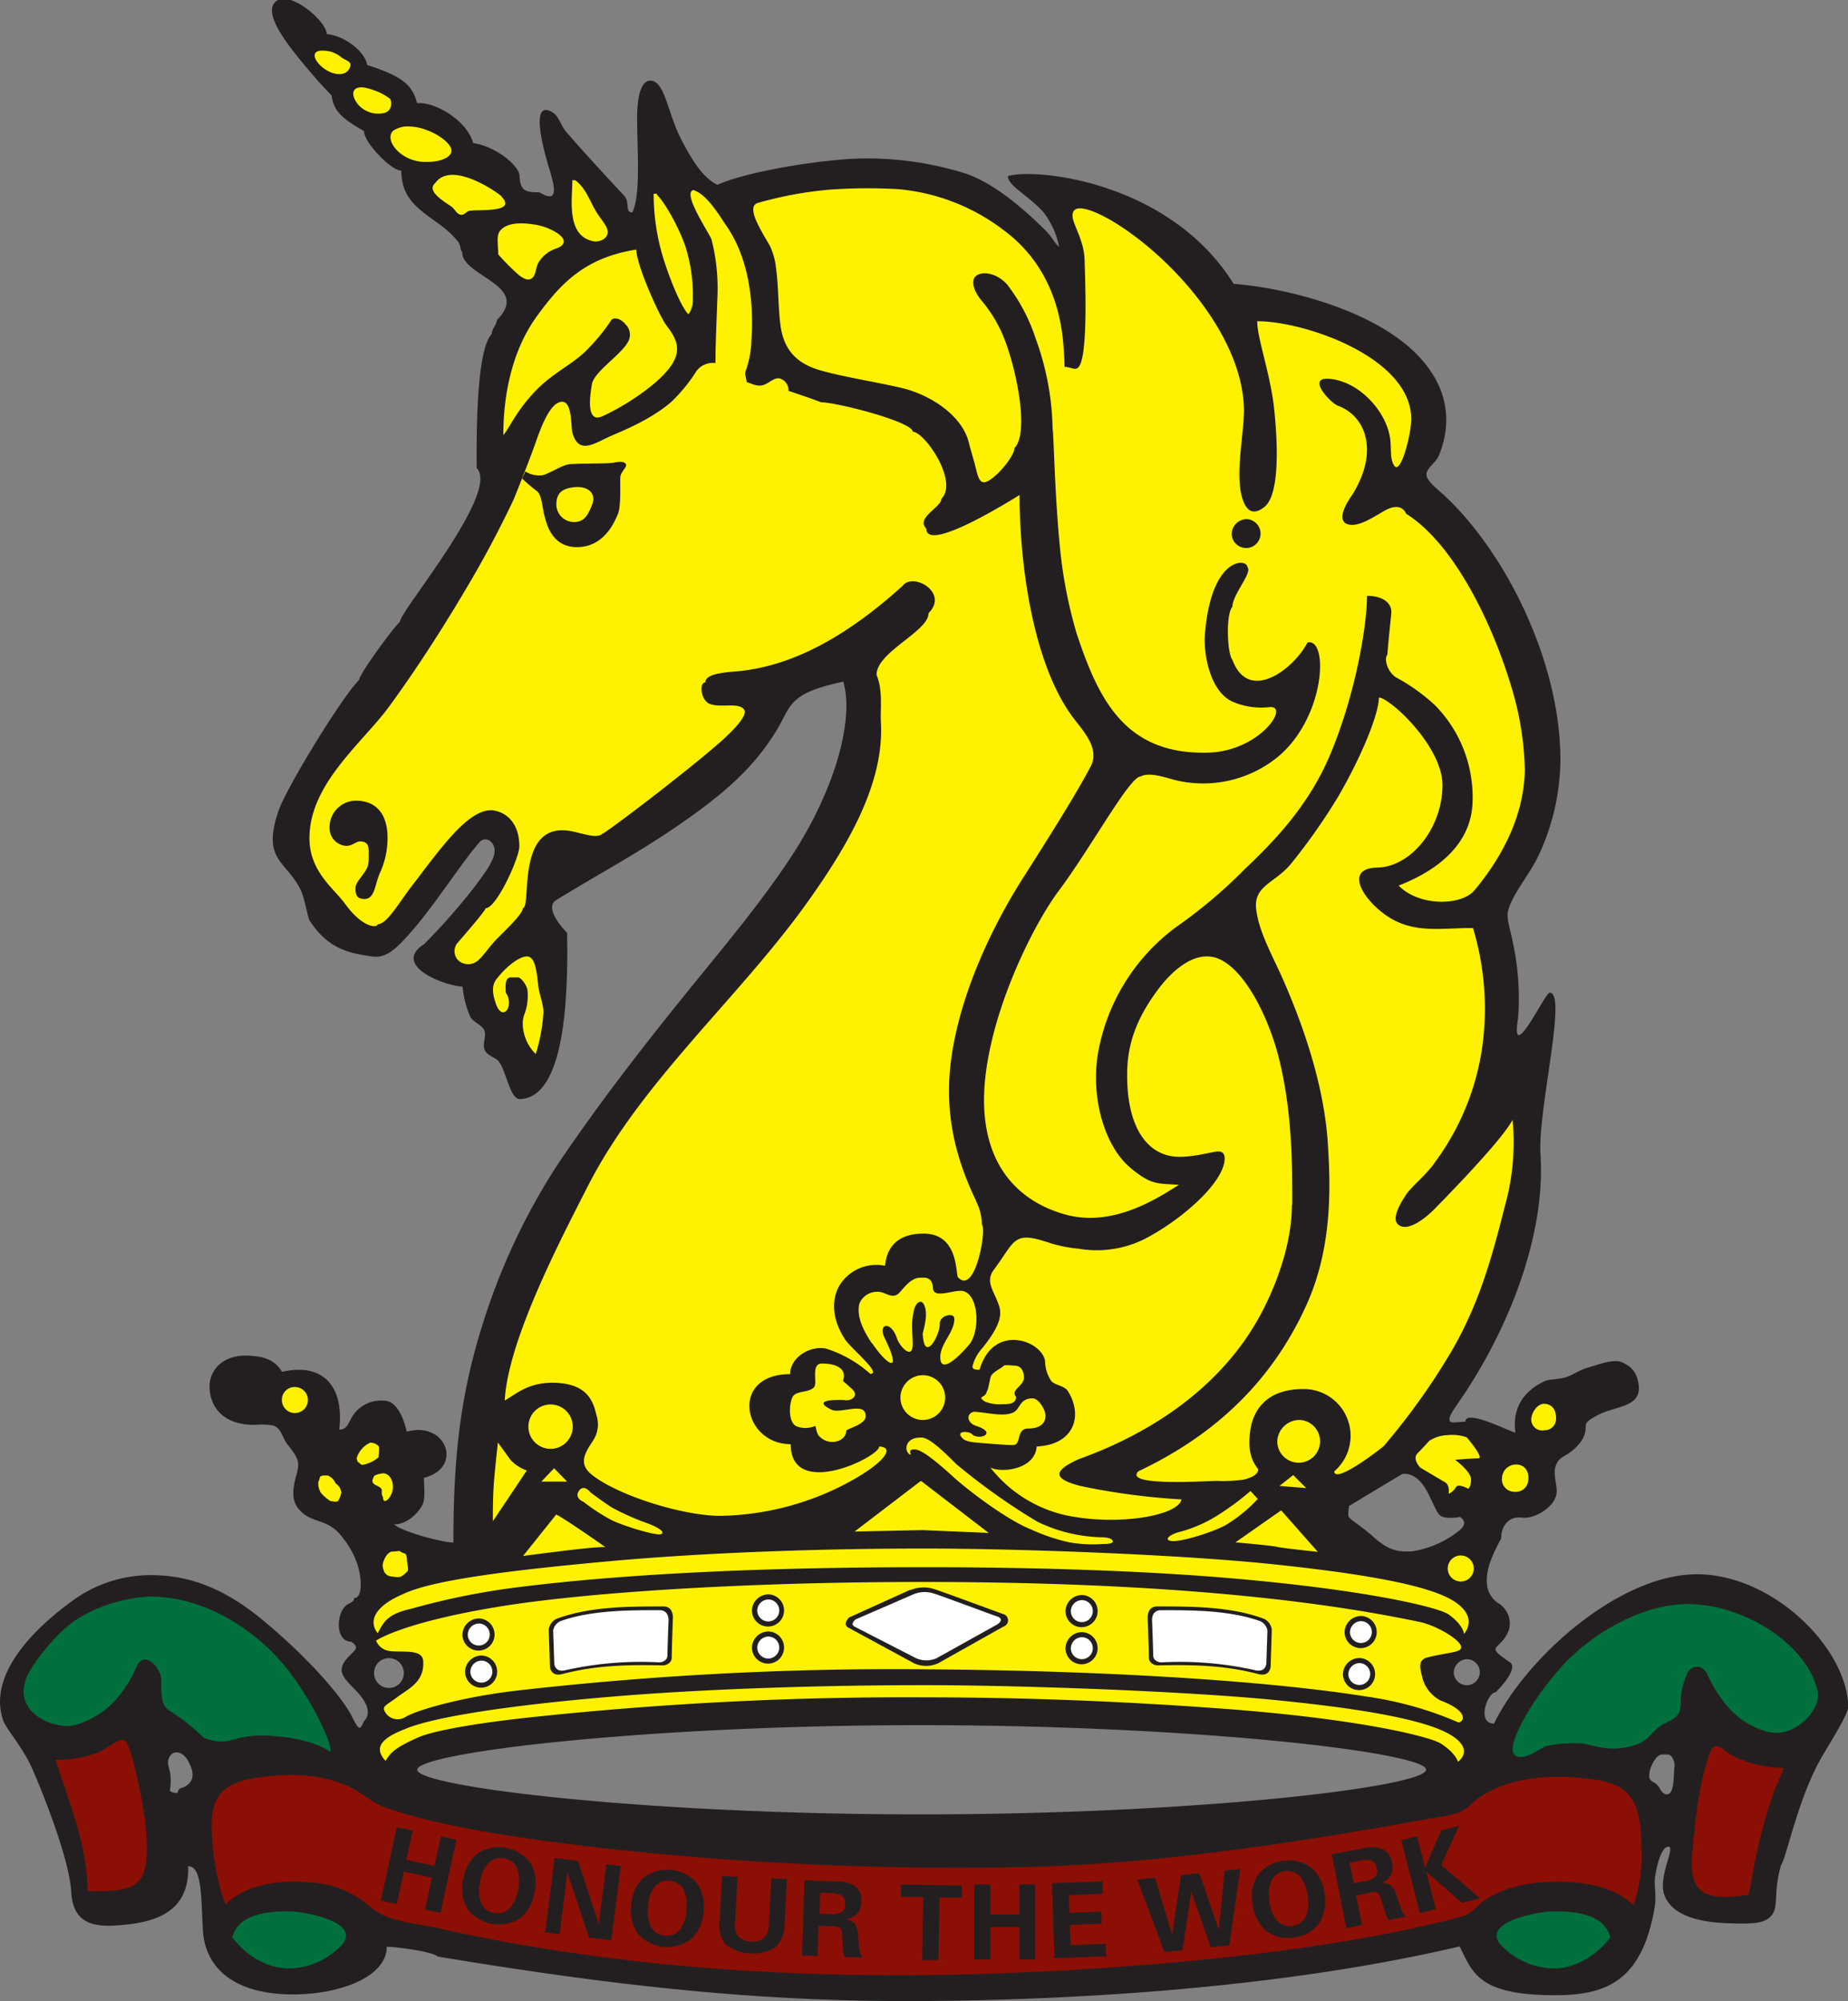<?xml version="1.0" encoding="UTF-8" standalone="no"?>
<svg
   viewBox="0 0 284.13 307.55"
   version="1.1"
   id="svg76"
   xmlns="http://www.w3.org/2000/svg"
   xmlns:svg="http://www.w3.org/2000/svg"
   xmlns:rdf="http://www.w3.org/1999/02/22-rdf-syntax-ns#"
   xmlns:cc="http://creativecommons.org/ns#"
   xmlns:dc="http://purl.org/dc/elements/1.1/">
  <rect x="0" y="0" width="284.13" height="307.55" fill="#808080" stroke="none"/>
  <defs
     id="defs4">
    <style
       id="style2">
      .a, .f {
        fill: #231f20;
      }

      .a, .b, .c, .d, .e {
        fill-rule: evenodd;
      }

      .b {
        fill: #fff200;
      }

      .c {
        fill: #00703c;
      }

      .d {
        fill: #8b0f04;
      }

      .e {
        fill: #fff;
      }
    </style>
  </defs>
  <title
     id="title6">melb_high_logo</title>
  <g
     id="g74">
    <path
       class="a"
       d="M67.31,300.72c-.79-.78-6.4-1.51-7.85-1.51,0,4.79-7.69,7.5-15.15,7.31-9.15-.24-12.78-4.72-13.1-9.69s-.07-10-2.28-10c.22,6.5-4.28,8.35-9.09,8.92s-8.59.43-8.89-5c-.28-5-4.36-15.22-6.08-19.1-1.33-3-4-6.06-4.37-7.21-2.46-7,4.75-14.06,10.09-18a20.4,20.4,0,0,1,13.21-4.34c5.17.09,10.42,1.9,16.08,6.48,6.91,5.61,12.53,11.9,14.26,15.28,1,2,1.18,2.17,1.78.74,1.51-1.51,0-3.54-1.29-4.87-1.89-1.94-3.09-3-1-5.14,1.08-1.08,1.65-1.39.37-2.27-2.63,0-2.32-4.92-.41-5.82.43-.21.86-.39.86-.89,1.32,0,1.21-3,.48-5.25a13,13,0,0,0-2.23-4c-2.33-3.27-5.08-2-7-4.73-.81-1.2-.76-2.73-.11-5,.43-1.67.52-2.28-1.33-4.55-.88-1.08-.94-2.55-2.29-3a11.05,11.05,0,0,0-2.73-.09c-5,.07-6.8-2.83-7-5.35-.28-3,2-5.47,5.92-5.28,2,.1,3.94.39,5.21,2.48,6.36-1.46,9.58,2.31,8.78,8.88,1.29,0,1.41-1.09,2.11-2.16a5.2,5.2,0,0,1,4.93-2.27c2,.09,3,3.17,3.34,4.75,6.12-1.71,8.76,5.58,2.65,7.09,0,1.2.25,3.25-.22,4.13-1,1.94-3.09,3.16-4.38,3,1.14,1.14,7.44,2.82,9.13,2.82,0-12.32.91-21.88,4.23-32.69a99.21,99.21,0,0,1,11.75-25.34c6.23-9.25,12.89-17.85,19.94-26.56,5.38-6.64,11.22-13.55,15.91-20.65,7-10.59,9.8-21.47,8.11-27.07-8.18,1.72-8,3.55-10,7.06-3.54,6-8.2,10.06-15,14.77-6.33,4.42-12.75,7.79-19.18,11.77-1.27.79-.37,2.85,1.72,5,0,.57.12,4.37-.11,8.6-.22,4-.93,16.86-7.17,16.95-1.51,0-2.07-4.35-3.25-5.81-.52-.64-1.77-.82-2.15-1.77s.33-2.14-.06-3-1.87-1.33-2.18-2.16a14.7,14.7,0,0,1-1.14-4.53c-3.42-.28-10.77-3.42-5.93-6.54a92.87,92.87,0,0,0,8-9.12c1.52-2.06,2.95-3.95,2.84-5.43-.1-1.26-1.43-2.14-2.37-1.06-2.76,3.17-6.88,9.69-10.6,13.89-2.23,2.52-3.74,3.93-5.89,3.61-3.29-.49-6.66-1-9.57-5.51-.37-.57-.7-3.47-1.52-5-2.3-4.29-5.83-4.42-3.25-11.91,1.21-3.52,9.67-17.38,12.38-20.09,0-.82,5-7.72,6.27-8.93,0-1.64,15.48-19.94,11.8-23.62,0-2.77-.26-18,2.31-20.59,0-.75.79-1.51.79-2.16,5.36-5.36-5.33-6.65-5.33-10.44-.32-.32-.21-1.09-.64-1.62a13.51,13.51,0,0,0-2.33-2.26c-3.29-2.49-6.39-4-6.39-8.64-1.55,0-5.74-4.31-5.74-6.1-4.52-2.47-4.65-3.83-5-5.47-1-1.05-1.88-2-2.57-2.79-3.11-3.68-8.3-9.57-6-11.63,2.09-1.87,7.84,3,7.84,5C53.1,5.5,56.15,8,56.46,10c5.78,1.81,7,3.33,7.67,5.86,2.69-.28,7.67,2.64,8.62,6.13,3.76.58,7,3.57,7.12,4.92.1,2.41.84,2.65,3.06,2.65,2.66,1.6,2.51-.15,1.76-2.84-.21-.74-3.93-12,.3-9.43.92.56,1.19,1.91,2,2.9,2.45,2.86,6.42,7.16,8.94,9.85,1,1.05.08,2.61,1.29,2.61,1.31-2.75.75-9.18.74-14.48,0-3.4.62-5.92,2.15-5.77,2.14.2,2.56,5,4.56,8.89s3.61,6.14,5.65,7.12c3.23-1.56,12.57-3.48,20.59-4a50.6,50.6,0,0,1,16.93,2.07c4.82,1.37,9.83,5.9,12.75,8.78,1.33,1.31,1.26,1.77,2.25,2.69a12.89,12.89,0,0,0-2.4-5.33c-2.27-2.54-5.48-4.07-5.48-5.55,4.26-1.3,24.91.8,34.71,16.56,6.64.49,17.89,3,25.31,8.39,5.78,4.22,9.28,10.38,6.29,17.9-.48,1.21-1.95,2-1.95,3s1.68,2.23,2.84,3.32C231.53,85,240,101.86,239.91,117a35.16,35.16,0,0,1-3.27,14.3c-1.46,3.17-3.94,5.82-4.74,8.56-.36,1.21.3,2.89.66,4.79a40.92,40.92,0,0,1,.87,11.51c-.08,1-.81,4.45,1,2.16,1.35-1.67,3.38-5.75,3.83-5.75,2.76,0-1.85,18-1.41,24.87.84,13-5.4,27.82-12.73,38.29-.67,1-1.59,2.24-1.16,2.74.25.3,1.26.05,2.34.05,0-2.17,7.74,2,7.69,1.62-.58-4.31,1.92-6.68,4.55-7.88.67-.3,2-.23,3.12-.56s2.1-1.1,3.36-1.47c2.22-.65,4.34-1.52,5.64-.71a3.66,3.66,0,0,1,2.13,2.52c1.18,4.49-3.4,3.84-6.44,5.62-.49.28-1.55.82-1.54,1.45a4,4,0,0,1-1,2.78c-1.86,2.22-3.1,1.67-3.66,3.54-.36,1.2.29,3,.18,4-.23,2.29-3.55,4.1-5.32,3.82-2-.3-3.23,1.32-3.2,3.17-.81,1.61-2.44,4.36-2.19,7.06a3.9,3.9,0,0,0,1.66,2.87A3.66,3.66,0,0,1,232,250.5c-1.28,3.37-4,2.16.17,5,.88.62-.07,2.45-2.21,4.59-1.25,0-3,4.81-.25,4.81,4.89-10.07,19.34-23.12,31.46-22.94,11.57.17,22.81,11.38,23,20.35,0,1-2.13,4.47-3.83,7.31-3.9,6.49-5.71,16.17-6.5,17-1.18,4.14-.42,6.12-1.27,7.5-1,1.56-2.95,1.61-6.95,1.47-3.67-.12-8.59-.94-9.75-4.42-.91-2.77,1.67-7.12.71-7.34-.6-.14-1.53,1-2.11,4.6-.19,1.19.23,2.95-.05,4.63-1.91,11.37-7.42,13.54-15,13.59-12.25.08-13-3.55-15-7.49-26.47,6.19-57.36,8.24-82.92,8.39-25.26.15-47.67-2.45-74.11-6.82Zm-7.56-45.87a2.29,2.29,0,1,1-2.24,2.29,2.27,2.27,0,0,1,2.24-2.29Zm165.9.16a2,2,0,1,1-2.13,2,2.09,2.09,0,0,1,2.13-2Zm-18.23-23.55,8.1-4.88a1.84,1.84,0,0,1,.79-.05,3.41,3.41,0,0,1,1.87,1c1.45,1.33,2.37,4.54,3.15,5.31s3.14.31,3.14.31,1.44.74,0,2a15.36,15.36,0,0,1-7.28,3.27c-2.62.2-4-.4-6.12-2.29s-3.78-2.67-3.78-3.23a10.84,10.84,0,0,1,.13-1.37ZM26.11,275.15a7.89,7.89,0,0,0,.05-2.64c-.16-.87-.5-1.52-.2-2.27.58-1.45,2.09-1,2.81.15,1.67,2.77.47,3.79-.47,4.27-.56.28-.71,0-1,.86-.18.11-1.07,0-1.19-.37Zm115.43-10c42.49,0,77.84,4.22,77.72,6.85s-35.23,6.86-77.72,6.86S64.15,274.61,64.15,272s34.89-6.85,77.39-6.85Zm113.66,9.75c-.61-1.23-1.63-.84-1.63-2,0-1.32,1.09-3.24,1.94-3.24h.94c.62,0,1.13,1.22,1,1.89s0,2.92-.56,3.86c-.32.57-1.14.55-1.67-.5Z"
       id="path8" />
    <path
       class="b"
       d="M58.08,251c.85-1.52,1.29-2.91,5.17-3.75a112,112,0,0,1,17-3.38c13.68-1.69,33.68-3,61.91-3,17.78,0,33.5.59,45.56,1.57,22,1.79,33.5,4.6,35,5.69,2.36,1.69,2.36,3,2.36,3s2-2.09-.64-4.37c-2.17-1.87-7.61-4.15-28.88-6.36C181,238.88,156.16,238,142,238c-15.36,0-33.21.6-47.72,1.9-17,1.53-28.07,3.06-32.3,5.1-4.39,1.86-5.4,4.19-3.88,6.05Zm1.18,19.65c.84-1.35,1.58-2.1,5.11-3.65,1.68-.74,6.7-1.9,16.67-3a542.5,542.5,0,0,1,61.23-3.13c17.55,0,33.48.84,45.39,1.72,21.7,1.59,32.35,4.4,33.86,5.38,2.34,1.5,2.64,2.81,2.64,2.81s2.27-1.55-.33-3.59c-2.13-1.67-7.82-4-28.81-6C180.57,259.84,156.1,259,142.1,259c-15.16,0-32.79.53-47.11,1.69-16.75,1.37-28.54,3.24-32.72,5.06-4.34,1.66-4.51,3.22-3,4.88Zm-1.44-18.49a2.57,2.57,0,0,0,2,1.58c1.95.28,5.14-.39,5.25,1.56.19,3.17-2.13,4.16-4,5.54-1.28,1-2.31,1.36-2,2a2.22,2.22,0,0,0,3.34,1c1.93-1.06,8.12-2.87,16.18-3.9a509.67,509.67,0,0,1,64.18-3.37c28.3.2,52.71,1.85,67.25,4.17a54.63,54.63,0,0,1,14.24,4c1-.2,1.37-1.84-2.79-3.39a5.5,5.5,0,0,1-2.78-3.48c-.31-1.36-.81-2.75.8-3.14,3.28-.79,4.71-.74,5.09-1.31.68-1-3.54-3.56-6.37-4.15-10.79-2.25-33.5-6.13-76.38-6.13-25.65,0-50.19,1.44-64.4,3.68-15.6,2.47-19.62,5.34-19.62,5.34Z"
       id="path10" />
    <path
       class="a"
       d="M195.54,250.43l-.18,5.72s-.09,1.62-1.91,1.14c-5.27-1.38-10.16-1.44-15.54-1.33,0,0-1.27-.1-1.27-1.24s-.19-6.1-.19-6.1-.09-1.72,1.46-1.72c5.31,0,11.36,0,16.45,1.91a2.17,2.17,0,0,1,1.18,1.62Z"
       id="path12" />
    <path
       class="a"
       d="M209.32,248.37a2.47,2.47,0,1,1-2.59,2.47,2.54,2.54,0,0,1,2.59-2.47Z"
       id="path14" />
    <path
       class="c"
       d="M230.89,299.07c-3.51-3.7,5.81-5.23,7.47-5.28,6.91-.23,8.67,2,9.24,3.94-2,2.77-5.92,5.41-10.18,4.69a11.45,11.45,0,0,1-6.53-3.35Z"
       id="path16" />
    <path
       class="c"
       d="M52.42,299.07c3.51-3.7-5.81-5.23-7.47-5.28-6.92-.23-8.67,2-9.24,3.94,2,2.77,5.92,5.41,10.18,4.69a11.42,11.42,0,0,0,6.53-3.35Z"
       id="path18" />
    <path
       class="c"
       d="M233.1,269.86c-2-.73,1.94-8.08,7-13.71,4.51-5,12-9.38,18.83-9.6,8.81-.27,18.87,6,20.53,13.35.53,2.37-2.09,5.43-4.93,6.24-2.07.59-4-.32-5.44-1.05-2.92-1.52-5.12-4.55-6.56-7.69-.9-1.94-2.84-1.3-3.19,0a11.2,11.2,0,0,0-.93,3.73c.13,2-.47,2.83-1.88,3.46-2.94,1.3-2.57,3-5.7,3.78-3.34.87-5.31,0-7.61-.42a20.58,20.58,0,0,0-5.52.42c-1.07.42-3,2.13-4.63,1.54Z"
       id="path20" />
    <path
       class="c"
       d="M50.74,269.21c-2.31-1.58-6.28-2.32-9.69-2.45-5.68-.22-5.61,1.94-9.79.28a30.15,30.15,0,0,0-5.32-4.21c-1.19-.77-1.14-2.41-1.16-4.8,0-1.53-2.7-4.86-3.92-1.57a18.22,18.22,0,0,1-3.49,5.25c-2,2.07-5.41,3.7-7.34,3.57-3.44-.24-8.55-3-5.41-8.54a30.12,30.12,0,0,1,5.64-6.7c4-3.41,10.07-4.63,12.91-4.65,8.67,0,16.77,5.6,21.16,11.35,4.67,6.1,7,12.3,6.41,12.47Z"
       id="path22" />
    <path
       class="d"
       d="M13.47,290.67c0-6.88-2.89-13.83-4.92-20.18a19.23,19.23,0,0,0,6.17-1c1.74-.62,3.26-2.21,4.26-2.09,1.26.15,2.95,10,3.06,10.73a32.24,32.24,0,0,1,.48,7.63c-.19,2.08-.84,3.46-2.3,4.17s-3.69.75-6.75.75Zm54.14,5.72c-3.12-.7-7.91-1-10.4-3.08a15.35,15.35,0,0,0-9.65-4c-5.16-.46-10,.51-12.91,3.42a37.41,37.41,0,0,1-2.1-12.32c-.07-4.88,2.59-6.57,6.94-7.19,5.57-.79,9.88-.5,14,1.29,1.89.81,3.71,2.6,6,3.39,8.7,3,21.44,4.79,33.58,6.19a492.7,492.7,0,0,0,65.05,2.85c21.61-.55,43-4.05,63.81-7.8,0,0,2.6-.25,3.93-1.55,4.84-4.69,12.94-5,19.32-4.08,5.67.82,7.14,3.55,7.18,10.56a22.86,22.86,0,0,1-1.2,8.74c-2.9-2.73-6.94-3.5-11.06-3.58-4.39-.09-8.87.66-12.18,3.07-.83.6-1.63,1.84-2.94,2.2-11,3-27.44,5.75-47.53,7.38-36.33,3-74.18,2.53-109.91-5.49Zm192.61-12c.5-5.3,1-10.18,2.61-14.81.58-1.68,1.38-1.38,2.49-.45,1.8,1.51,5.88,2.59,8.95,2.59-.47,1.29-1.11,2.52-1.52,3.62a79,79,0,0,0-2.32,8c-.9,3.87-1.49,7.88-1.6,7.88-3.4.52-5.64.44-7-.45-1.54-1-1.94-3-1.62-6.39Z"
       id="path24" />
    <path
       class="e"
       d="M209.32,249.16a1.68,1.68,0,1,1-1.76,1.68,1.73,1.73,0,0,1,1.76-1.68Z"
       id="path26" />
    <path
       class="a"
       d="M73.69,248.75a2.47,2.47,0,1,1-2.59,2.46,2.53,2.53,0,0,1,2.59-2.46Z"
       id="path28" />
    <path
       class="a"
       d="M118.2,245.05a2.47,2.47,0,1,1-2.59,2.47,2.54,2.54,0,0,1,2.59-2.47Z"
       id="path30" />
    <path
       class="a"
       d="M166.4,245.15a2.47,2.47,0,1,1-2.58,2.47,2.54,2.54,0,0,1,2.58-2.47Z"
       id="path32" />
    <path
       class="a"
       d="M74.08,254.45a2.47,2.47,0,1,1-2.58,2.47,2.54,2.54,0,0,1,2.58-2.47Z"
       id="path34" />
    <path
       class="a"
       d="M118.2,250.75a2.47,2.47,0,1,1-2.59,2.46,2.54,2.54,0,0,1,2.59-2.46Z"
       id="path36" />
    <path
       class="a"
       d="M166.4,250.85a2.47,2.47,0,1,1-2.58,2.47,2.54,2.54,0,0,1,2.58-2.47Z"
       id="path38" />
    <path
       class="a"
       d="M209.07,254.83a2.47,2.47,0,1,1-2.59,2.46,2.53,2.53,0,0,1,2.59-2.46Z"
       id="path40" />
    <path
       class="e"
       d="M194.87,250.62l-.17,5.07s-.09,1.44-1.78,1a52.72,52.72,0,0,0-14.44-1.19s-1.18-.08-1.18-1.1-.17-5.4-.17-5.4-.09-1.52,1.35-1.52c4.94,0,10.56,0,15.29,1.69a1.93,1.93,0,0,1,1.1,1.43Z"
       id="path42" />
    <path
       class="a"
       d="M84.37,250.43l.18,5.72s.09,1.62,1.91,1.14c5.28-1.38,10.17-1.44,15.55-1.33,0,0,1.27-.1,1.27-1.24s.18-6.1.18-6.1.09-1.72-1.45-1.72c-5.32,0-11.36,0-16.46,1.91a2.17,2.17,0,0,0-1.18,1.62Z"
       id="path44" />
    <path
       class="a"
       d="M139.92,244.35l-9.36,4.24s-1.08,1-.16,1.55l10.15,5.51a4.52,4.52,0,0,0,3.66,0L154.27,250a1,1,0,0,0,0-1.92c-1-.34-9.89-3.64-10.54-3.81a5.23,5.23,0,0,0-3.77.13Z"
       id="path46" />
    <path
       class="f"
       d="M58.56,292.11,61,280.84l2.47.51-1,4.51,4.32.91,1-4.51,2.38.5L67.73,294l-2.38-.5,1.06-4.93-4.32-.9L61,292.62l-2.47-.51Zm15.27-2.81a5.6,5.6,0,0,0,.17,3.26A2.51,2.51,0,0,0,76,294a2.56,2.56,0,0,0,2.37-.7,5.66,5.66,0,0,0,1.3-3,5.39,5.39,0,0,0-.2-3.23,2.49,2.49,0,0,0-2-1.44,2.52,2.52,0,0,0-2.35.69,5.44,5.44,0,0,0-1.3,3Zm-2.58-.47a6,6,0,0,1,2.24-4,6.07,6.07,0,0,1,8,1.4,6,6,0,0,1,.71,4.49,6.32,6.32,0,0,1-2.23,4.1,6.07,6.07,0,0,1-8.08-1.4,6.27,6.27,0,0,1-.68-4.61ZM83.84,297l1.43-11.44,3.58.44,3.22,9.72,1.15-9.19,2.23.27L94,298.2l-3.44-.41-3.33-10-1.18,9.47L83.84,297Zm15.82-4a5.65,5.65,0,0,0,.47,3.24,2.77,2.77,0,0,0,4.4.38,5.62,5.62,0,0,0,1-3.11,5.38,5.38,0,0,0-.48-3.2,2.78,2.78,0,0,0-4.38-.37,5.45,5.45,0,0,0-1,3.06Zm-2.6-.24a6,6,0,0,1,1.87-4.15,6.08,6.08,0,0,1,8.14.7,6,6,0,0,1,1.1,4.41,6.21,6.21,0,0,1-1.86,4.27,6.06,6.06,0,0,1-8.17-.7,6.2,6.2,0,0,1-1.08-4.53Zm13.86-4.43,2.48.13-.38,7.25a2.57,2.57,0,0,0,.54,1.94,2.7,2.7,0,0,0,1.93.74,2.55,2.55,0,0,0,2-.55,2.79,2.79,0,0,0,.72-2l.38-7.15,2.4.12-.37,7.09a4.55,4.55,0,0,1-1.42,3.4,6.91,6.91,0,0,1-7.57-.38,4.51,4.51,0,0,1-1-3.54l.38-7.08ZM126,294.13l1.47.05a3.57,3.57,0,0,0,1.92-.29,1.37,1.37,0,0,0,.56-1.2,1.54,1.54,0,0,0-.44-1.31,3.56,3.56,0,0,0-1.92-.42l-1.48-.06-.11,3.23Zm-2.69,6.43L123.7,289l4.86.17a5,5,0,0,1,3,.8,2.54,2.54,0,0,1,.88,2.23,3,3,0,0,1-.6,1.88A3.1,3.1,0,0,1,130,295a2.18,2.18,0,0,1,1.38.62,2.86,2.86,0,0,1,.53,1.62l.15,1.67a7.33,7.33,0,0,0,.19,1.17,2.76,2.76,0,0,0,.34.79l-2.71-.1a2.17,2.17,0,0,1-.18-.56,5.09,5.09,0,0,1-.1-.85l-.1-1.75a2.35,2.35,0,0,0-.29-1.28,2,2,0,0,0-1.18-.26l-2.16-.08-.16,4.64-2.46-.08Zm18.47.66.17-9.65-3.44-.06,0-1.87,9.39.16,0,1.87-3.44-.05-.17,9.64-2.51,0Zm8-.06V289.63h2.52v4.62h4.42v-4.62h2.43v11.53h-2.43v-5h-4.42v5Zm12.36-.2-.41-11.52,7.76-.27.06,1.91-5.21.18.09,2.72,4.9-.17.06,1.87-4.89.17.11,3.1,5.4-.19.07,1.92-7.94.28Zm12.72-12.07,2.73-.29,2.63,8.74,1.36-9.15,2.82-.29,3,8.7.89-9.1,2.41-.25L189,299l-2.84.29-3-8.56-1.35,9-2.77.29-4.2-11.15Zm20.31,3.34a5.64,5.64,0,0,0,1.2,3,2.79,2.79,0,0,0,4.38-.6,5.62,5.62,0,0,0,.29-3.26,5.35,5.35,0,0,0-1.2-3,2.49,2.49,0,0,0-2.33-.77,2.53,2.53,0,0,0-2,1.37,5.48,5.48,0,0,0-.31,3.22Zm-2.59.34a6,6,0,0,1,.88-4.47,6.08,6.08,0,0,1,8.08-1.11,6,6,0,0,1,2.09,4.05,6.2,6.2,0,0,1-.84,4.58,5.24,5.24,0,0,1-3.82,2.14,5.39,5.39,0,0,1-4.3-1,6.33,6.33,0,0,1-2.09-4.18Zm15.58-3.12,1.44-.28a3.65,3.65,0,0,0,1.81-.7,1.36,1.36,0,0,0,.26-1.3,1.5,1.5,0,0,0-.72-1.17,3.43,3.43,0,0,0-2,0l-1.45.27.63,3.17ZM207,296.31,204.76,285l4.78-.92a5.12,5.12,0,0,1,3.07.13,2.55,2.55,0,0,1,1.37,2,2.55,2.55,0,0,1-1.67,3.23,2.15,2.15,0,0,1,1.48.3,2.81,2.81,0,0,1,.88,1.46l.53,1.59a7,7,0,0,0,.46,1.1,2.38,2.38,0,0,0,.51.69l-2.67.51a2.45,2.45,0,0,1-.3-.51,5.45,5.45,0,0,1-.29-.81l-.5-1.68c-.2-.68-.39-1.07-.58-1.18a2,2,0,0,0-1.2,0l-2.12.41.9,4.55-2.42.47Zm11.29-2.3-2.83-11.18,2.42-.6,1.22,4.83,2.48-5.74,2.73-.67-2.73,6,6,5.11-2.82.69-5.47-4.81,1.47,5.79-2.42.6Z"
       id="path48" />
    <path
       class="b"
       d="M149.71,217c1.86,0,4.48.86,6.1.08,1.08-.54.93-2.16,2.94-2.16,1,0,2,1.85,2,2.63,0,1.54-1.31,2-2.62,2-2,0-1,2.55-2.39,2.55-.87,0-2.64-.14-4.38-.28-1.36-.12-2.77-.15-3.34-.73-1.24-1.23.92-1.16,1.39-.69,1.08,1.08,4.08-.14.69-1.24-1.62-.53-1.62-2.24.16-2.24l-.55.07Zm-19.84-1.81c1.07.18,2.15-.68,1.25-1.58-.35-.36-1.51-1.36-1.51-1.36.68-2-1.17-2.68-3.24-2.68-1.79,0-.6,3-1.23,3.66-.89.89-2.8.45-3.31,1.53s-.68,3.83.65,4.47a3.87,3.87,0,0,0,2.82-.05c.18-.09.15,1.05.68,1.59,1.62,1.62,4.12.69,4.12-.84,0-.35,3-.93,3-2.28,0-2.33-3.85-.28-5.29-1-2.6-1.27-.54-1.56,2.06-1.47Zm21.85-1.36c-.15,1.09-1.66.69-.26,1.6a6,6,0,0,0,2.7.39c.69,0,1.62,0,1.93-.62.23-.46.12-.44-.05-.82-.37-.86,1.39-1.47,1.39-2.63,0-.93-.38-1.86-1.46-1.86-.23,0-1.47-.15-1.62,0-.54.54-1.57.86-2,1.63-.15.31-.44,2.47-.67,2.31Zm-17.67-7.37c-1.27-1.88-2.4-4.11-1.93-6.08a2.93,2.93,0,0,1,2.77-1.84c1.18-.07,2.21,1.21,3.28.25.53-.48,1.7-2.27,3.07-2.39s2.08,0,2.22,1.66,3.44,0,4.74.4c2.24.75,2.46,5.72,1,7.95-.21.32-4.63,5.57-4.63,2.17,0-2.09,2.16-3.79,2.16-5.88,0-1.09-2.29-.53-2.24.77.07,1.66-2.38,6.18-2.62,1.55,0-.33.78-2.49.38-4s-1.28-1-1.66.08a10.41,10.41,0,0,0-.33,3.44c0,.66.07,1.32.07,2,0,2.62-2,.38-2.4-.78-.93-2.86-3-2.33-1.93-.15,2.85,5.82.35,4.2-1.92.82Zm7.87,4.9a3.44,3.44,0,1,1-3.48,3.44,3.47,3.47,0,0,1,3.48-3.44Z"
       id="path50" />
    <path
       class="b"
       d="M197.42,150.89c-1.65-3.81-3.85-7.52-4.28-11.13-.45-3.78,3.06-4,5.59-7.3a91.83,91.83,0,0,0,7-10c3.58-6.15,6.27-12.7,6.27-15.25,1.63,0,9.78,7.45,9.78,13.46,0,6.59-4.84,12.57-10,12.67-4.39.09-3,3.52-.11,6.19,4.65,4.24,9.07,3.1,14.8,3.1a42.84,42.84,0,0,1,1.74,15.18,39,39,0,0,1-7.51,20.72c-1.34,2-3.63,3.77-4.49,5.05-1.66,2.47-1.89,3.84-1.4,4.45,1.14,1.43,3.8-.22,5.81-2.28C224.4,181.9,231,175,232.56,172.12a36.39,36.39,0,0,1-1.21,13.34c-2,7.91-3.87,14.67-8,21.91a103.54,103.54,0,0,1-10.58,14.86c-.61.57-7.62,5.93-7.62,3.9a7.19,7.19,0,0,0-4.79-12.64c-5.46,0-7.66,3.06-8.13,6.37-.3,2.13-.21,4.2,1.22,5.95,0,.91-1.21,1.32-2.18,1.59a21.45,21.45,0,0,1-4.25.2c-4.46.19-14.06.63-12-1.47,10.57-5,20-12.74,25.8-25.46,4.11-9,3.74-18.49,3.34-24.87-.64-10.28-4.79-20.4-6.74-24.91Zm27.25,88.18a2,2,0,1,1-2.08,2,2,2,0,0,1,2.08-2Zm-163.19-.69c-.38,0-.76.09-1.14.09-.85,0-1.51,1.52-1.51,2.18a3.59,3.59,0,0,0,.28,1s.38.47.47.47.38.19.67.19,1,.19,1.42,0a4.55,4.55,0,0,0,1-.85c.19-.19-.1-1.24-.1-1.71,0-.19-.09-1-.37-1a1.94,1.94,0,0,1-.76-.38Zm-2.84-11.9a2.89,2.89,0,0,0-1.1.35,3.27,3.27,0,0,0-.28.68c-.07.92,1.44.79,1.44,1.57,0,.19,0,.19,0,.48s.19.49.19.59c0,1.28,1.38.07,1.51-1.38s-.8-2.55-1.77-2.29ZM57,221.7a3.81,3.81,0,0,0-2.17,2.45,3.75,3.75,0,0,0,.18.54c.18.09.44.36.62.46A5.07,5.07,0,0,0,58.17,224a6.45,6.45,0,0,0,.11-1.37.54.54,0,0,0-.27-.54,1.79,1.79,0,0,0-1-.36Zm-6.59,5.08c-.58,0-1.27-.1-1.27.49a2.44,2.44,0,0,1-.2.49v.59a3.62,3.62,0,0,0,.39,1.08,6.21,6.21,0,0,0,1.48,1.28c.39,0,1.08.3,1.28-.19a5.29,5.29,0,0,0,.39-1.09,1.89,1.89,0,0,0-.79-1.37c-.19-.2-.29-.5-.39-.6a2.43,2.43,0,0,0-.89-.68Zm-5.17-13.6a2,2,0,1,1-1.9,2,1.95,1.95,0,0,1,1.9-2Zm40.27,19.6-5.09,6.36c.59-.06,11-1.49,12.65-1.36-.86-.62-6.71-4.68-7.56-5Zm5.27-3.41s-1-1.35-1.77-.23.7,1.68.7,1.68a29.91,29.91,0,0,0,4.29,2.8c1.91.94,7.14,2.53,7.7,2.15s-.66-1.07-2-1.59a38.58,38.58,0,0,1-5.6-2.47c-1.49-.94-3.31-2.34-3.31-2.34Zm-7.59-1.61,2-2.1,2,2.05-4,0Zm1.47-11.9a3.41,3.41,0,1,1-3.42,3.41,3.41,3.41,0,0,1,3.42-3.41Zm-8.1,5.8s-.44,3.8-.63,6.34-.15,5.8-.15,5.8L81,226a5.93,5.93,0,0,1-2.54-1.66l-1.9-2.63Zm54.83,13.73,10.2-7.79,10.42,8-10.2-.43-10.42.22Zm8.67-11.85s-.55-.88.65-.77,3.62,2.19,5.93,4.28,8.23,6.58,11.85,8a29.16,29.16,0,0,0,5.91,2,21,21,0,0,0,5.16.25s1.52.05,1.53-.37-.68-.62-1.63-.66a23.63,23.63,0,0,1-10-2.41A97.56,97.56,0,0,1,147,225c-1.76-1.75-4.17-4.16-5.38-4.05-2.77-.07-2.61,2.51-1.53,2.63Zm52.21,5.62,1.11,1.22a22.28,22.28,0,0,1-5.11,4.12c-2.45,1.23-7,2.56-8.23,2.34s0-1.11,1.56-1.45a21.36,21.36,0,0,0,5.89-2.67,42.2,42.2,0,0,0,4.78-3.56Zm4.67,3-7,4.9s5.44.45,6.33.67,6.34.78,6.34.78L197,232.16Zm-.22-3.78,2.11-1.67,2,2-4.11-.33Zm3.17-10.14a3.29,3.29,0,1,1-3.51,3.29,3.42,3.42,0,0,1,3.51-3.29Zm23.84,6.13s2.44,1.78,2.44,3-.44,1.44-.44,1.44-1.56-.89-1.89-.22a2.43,2.43,0,0,1-1.11,1s.22-1.33-.56-1.78-3.78-2.23-3.78-2.23-1.33-1.33-.44-2.22,1.78-1.9,1.78-1.9a5.48,5.48,0,0,1,2.89-.89,6.68,6.68,0,0,1,2.89.34s2.78,3.23,1.77,3.23-3.55.22-3.55.22Zm7.21,3a2.14,2.14,0,0,1,2.19-2.28c1.43,0,2.12,1.31,1.78,2.75a1.88,1.88,0,0,1-2,1.44,1.93,1.93,0,0,1-2-1.91Zm6.42-7.53a1.69,1.69,0,0,1-1.9-2c.19-1,1-2.06,1.89-2.08,1.35,0,1.92,1,1.89,2.26a1.75,1.75,0,0,1-1.88,1.8ZM56.69,132.32c-.08-1.5.38-3-1.34-3-.62,0-1.21.74-2.2.68a2.73,2.73,0,0,1-2.48-2.77,4.08,4.08,0,0,1,4-4.17c3.4,0,4.68,2.29,4.89,4.91a12.79,12.79,0,0,1-1.06,6c-.9,1.87-.79,4.15-2.43,4.2-1,0-1.43-.4-1.42-1.66s2.09-2.54,2-4.15ZM82.37,162a6.7,6.7,0,0,1-2-4.72,4.23,4.23,0,0,1,.22-1.3,8,8,0,0,0,.53-3.57c0-.87-1-2.19-1.47-2.19H78.54c-1,0-.79,1.62-.79,2.16,0,.27.14.36.21.51,1,2-.78,4.19-1.75,1.29-.37-1.1-.75-2.58.12-3.69,1.41-1.84,3.46-3.5,4.69-3.49s1.49,2.12,1.75,4.62c.12,1.09.89,3.07.77,4.12A26.83,26.83,0,0,1,82.37,162Zm109.45-82.2A2.22,2.22,0,1,1,189.37,82a2.34,2.34,0,0,1,2.45-2.21ZM77.39,66.87c0-6.21,1.32-12.92,5.09-18.18,3.63-5,7.36-9.09,15.35-10.33,0,2.28,3.47,10.12,4.67,11.71,1.52,2,2.62,3.91.12,6.87S95.18,62.85,92.56,64,90.81,60.24,91,59.09c.29-1.93,4.33-4.41,5.52-6.48a2.22,2.22,0,0,0-.4-2.81c0-.06-1.14-1.3-2.08-.68a29.1,29.1,0,0,1-4.15,5c-2.1,2-5,3.27-7.65,6.06-2.84,3-3.74,5.3-4.84,6.69Zm28.44-18.58c-1-1-2.56-4.65-3.64-7.95a33.75,33.75,0,0,1-1.69-10.55c.23,0,.5-.13.5.14,1.58,1.58,3.87,6.1,4.52,8.41a24.46,24.46,0,0,1,1,7.69,3.61,3.61,0,0,1-.66,2.26Zm44.22,136.29a8.18,8.18,0,0,1,.92,3.61c.75.75-1,10.76-3.59,8.21-.55,0,.3-6.75-5.31-6.8s-5.88,4.06-6,4.94a6.65,6.65,0,0,0-7.15,3.29c-1,2-1.11,4.84,1.08,8.14,1.23,1.63,5.59,5.18,3.81,5.18a18.77,18.77,0,0,0-6.71-3.85c-2.4-.6-5.62,1.26-5.62,3.9-9.35,0-7.32,10.76.09,10.76,0,8.57,13.61,2,13.61.36,2.38.12.86,2.28-3.59,4.87a43.06,43.06,0,0,1-21,5.79c-5.75-.07-15.42-3.08-19.51-6.25-2.23-1.73-1.18-3.38.1-5.31a4.58,4.58,0,0,0,.5-4c-.57-2.6-1.85-4.75-6.35-4.89-4-.11-5.74,1.55-7.73,2.73.51-9.35,8.64-24.82,12.74-32.88,8.21-16.13,23.22-28.93,33.72-43.6,6.53-9.12,11.88-18.53,11.38-27.71-.12-2.16.34-4.92-.67-7.34,0-3.56,8-6.65,8-9.5,3.17-3.17-2.42-6.34-4-4.18-7.5,6.77-16.14,12.38-25.69,13.15-2.49.2-4.62.51-4.62,1.68-1,0-.74,2.74.66,3.3,1.72.68,4.47-.32,5.31.91.5.74-1.19,2.75-3.61,4.89-5.69,5-17.84,14.16-18.2,14.16-.75.75-2.59.09-4.49-.33-9-2-6.31,11.57-7.75,11.78,0,.82-2.17,2.9-4,4.73-1.12,1.14-1.94,2.44-2.69,3.11a2.29,2.29,0,0,1-3.16.24,2,2,0,0,1-.1-2.85c1.92-2.22,4.23-4.91,4.23-5.23,1.69,0,5.19-7.75,5.19-9.51,0-2.91-1.35-4.89-3.61-5.45-3.86-1-8.54,5.86-12.88,11.49-2.2,2.86-3.8,5.84-5.31,5.95,0,.54-2.24.67-5.07-3.25-1.55-2.16-5.31-4.8-5.4-9.78-.15-8.46,8.13-14.84,12.19-20.37,5.45-7.42,10.11-15.19,11.36-17.3A162.81,162.81,0,0,0,79,76.71c1.3-3.25,2.46-6.14,3.61-9.41.78-2.21,1.93-4.84,3.22-5.41,2.24-1,1.89,3.5,2.18,4.62C89,70,91.42,68.1,93.94,67c1.65-.73,6.08-2.47,9.27-5.23A25,25,0,0,0,107.1,57,3.16,3.16,0,0,1,110,55.8c0-2.82.17-6.26.29-9.82a30.46,30.46,0,0,0-.88-9.12c-.27-.92-4.6-7.18-2.81-7.65,2.12.7,3.87,3.72,5.15,5.6,3.56,5.2,4.15,12.16,3.78,17.45a14.86,14.86,0,0,1-.9,4.8c-.19.45.17,1.26.17,1.67,1,.3,1.76.82,2.84.34.74-.32,1.35-1,2.18-.92a1.88,1.88,0,0,1,1.41,1.94c.15,0,4.95,1.67,5,1.74,2.41,0,14.11,3,14.11,4.53,1.79,0,7.08,7.62,4.4,10.3,0,1.33-4,2.9-2.31,4.61,0,3.94,14.28-5.19,14.33-5.19,0,10.43,2,26.34,8.58,34.67,1.83,2.3,3.63,4.6,2.34,7.07-2.1,4-6,10.24-10.46,17.23-4.93,7.76-9.47,17.7-10.88,27.06-1.2,8,.15,15,3.74,22.47ZM191.26,63c0,4-1.58,10.69,0,14.27.68,1.55,1.76,1.75,3.15.64,2.42-1.93,2-10.07,1.53-14.68-.54-5.63-2.64-11.1-2.64-13.86,7.24,0,23.52,5.5,23.68,14.91,0,2.69-1.64,8.6-2.57,7.35-.8-1.08-.42-2.85-.72-4.51-.77-4.28-5-8.6-9.38-8.9-3.49-.24.31,3.74,1.38,4.13,4.19,1.53,6.42,6.84,2.29,13.59-2.63,3.75-1.5,4.72-.11,4.73s3-1,4.89-2.11,3-.63,3.43.4c7.18,4.48,13.1,16.39,16.11,26.38a46.64,46.64,0,0,1,2.14,13c-.13,7.5-3.92,13.93-7.73,18.48-2,2.42-8.51,2.53-11.67-.71,4.77-1.86,10.74-5.44,11.33-12.16a20.15,20.15,0,0,0-5.67-15.49,28.56,28.56,0,0,0-6.07-4.35c-1.47-1-1.82-3-1.32-3.49.16-2.25.46-4.83.6-6.35s-1.2-2.69-3.73-2.69c0,4.19-1.58,14.57-5.6,24.25-3.23,7.77-8.49,13.31-13.2,17.75a75.62,75.62,0,0,1-10.53,8.89,30.66,30.66,0,0,0-12.11,19.87c-1,7.2,1.41,14.1,5.05,17.14,3.25,2.71,4.17,2.39,7.47,2.62-3.08,1.93-10,6.57-17.33,4.6s-13.55-7.86-12.52-20.26c1-11.41,7.48-24.31,11.35-29.5,5-6.68,10.92-17.6,12.61-17.6,1-.52,2.55-.22,4.25.26a18.16,18.16,0,0,0,17.2-3.57c7-6.2,7.44-18,4.21-17.29-2,3.94-9,9.5-11.55,2.67-.84-1.05-1-7.16,0-8.14,0-1.91,3.15-5.27,2.3-6.12,0-1.33-5.62-1.76-6.54,10.54-.18,2.35.58,8.31,4.12,10.09a11.16,11.16,0,0,0,5.88.9c3.07-.25-1.46,6.73-9.46,7-12.63.34-16.81-7.88-20.27-18.39A70.94,70.94,0,0,1,163,84.48C162.14,76,162,66.2,161.84,66a42.31,42.31,0,0,0-2.58-13.89,27.72,27.72,0,0,0-4.37-8.33C153.37,42,151,41.55,150,42.47c-.77.74-.26,2.37,1,3.83a21,21,0,0,1,3.44,5.83c1.88,4.82,3.83,14.45,1.52,16.75,0,1.1-2.11,3.79-3.76,4.88-1.48,1-1.78-.21-2.19-1.88-.32-1.31-.86-3-1-3.66-1-4.46-6.16-7.61-10.45-8.61-3.86-.9-8.82-1.66-12.37-2.67s-5.62-3-6.17-6.79c-.39-2.75-.3-6.06-.73-9.13a10.18,10.18,0,0,0-1-3.39c-1.67-2.82-3.6-6-1.67-6.47a58.67,58.67,0,0,1,10.8-2,80.89,80.89,0,0,1,10.74-.08,31.24,31.24,0,0,1,16.33,6.43c6,4.52,8.49,11,9,17.42.1,1.29.18,2.48.18,3.46,1,0,1.67.66,2.18,0,1.3-1.55,1.11-10.73.9-16.58-.1-2.8-1.7-5.19-1.83-6.43-.23-2.1,2.19-1.53,5.3.14C179,38.4,191.09,51,191.26,63ZM88,27.7h.43c1.6,1.16,2.25,3.16,3.12,4.65s2,2.46,1.87,3.47S92,37.23,91.28,37.09C87,36.3,88,30.6,88,27.7ZM49.6,7.79a4.3,4.3,0,0,1,2.95,1.08c.55.38,1.45.58,1.33,1.18-.33,1.59-2,1.54-3.17,1-2-.89-3.49-3.31-1.11-3.27Zm27,31.29c0-1.49-.33-2.87.29-3.61,1-1.25,3.16-1.27,5-1a9.11,9.11,0,0,1,3.76,1.34c1.32.89,1.46,1.77-.07,2.37a5,5,0,0,0-2.8,2.19c-.42.77-.37,1.86-.94,2.35s-1.2.18-2-.39a33.87,33.87,0,0,1-3.25-3.25ZM66.87,28.2c2.75-4.06,11.22,2.59,10.16,1.95,2.75,2.75-4,1.92-5,2.3-.33.12-.67.59-1.07.57-.8-.05-.89-.83-1.67-1.35-1.61-1.06-3.55-2.36-2.45-3.47ZM69.4,23c.18,1-1.37,2-4.3,1.88-3.53-.15-6.06-3.34-4.68-4.76a4,4,0,0,1,2.71-.67c2.6.09,6,2.08,6.27,3.55Zm-12-9.15a8,8,0,0,1,2.42,1.23c.36,0,.74,1.9-.73,2.28a4.09,4.09,0,0,1-4-1.26c-1.44-1.72-1-3.51,2.33-2.25ZM198.63,185.16c0,4.74-1.51,10.22-4.12,15.54-5.93,12.1-17.34,19.51-28.64,23.56-4.47,2-3.51,3.16.27,4.13a103.71,103.71,0,0,0,15.51,2.06c-.43,2.37-8.79,3.92-16.22,2.72a20.32,20.32,0,0,1-13.17-7.63c1.51.86,6.85.43,7.13-3.22,5.91-.3,7.12-4.86,4.78-8.54-.54-.85-2.13-.87-2.6-1.62a5.51,5.51,0,0,1-.88-2.8c-.16-3.18-7.91-6.24-10.08,1.15-.63.05-1.09-.07-1.1-.49a6.53,6.53,0,0,1,1.54-2.84c2.16-2.72,3.13-4.65,2.58-6.41-.74-2.32-2.23-3.73-.83-5.61,3.4-4.55,2.89-6.09,8.76-4.07a22.81,22.81,0,0,0,4.34.84,16.46,16.46,0,0,0,11-2c4.82-2.66,10.93-7.87,11.37-11.51.2-1.69-.95-1.5-1.72-1.35-2.27.45-4.89,1.05-7,.51-3.52-.9-5.93-4.61-6.22-10.93-.19-4.19.29-8.79,4.93-14.85,1.69-2.2,4.93-5.46,8.33-4.69,4.31,1,8.43,8.8,10.16,16,2,8.4,1.93,16.51,1.93,22.06Z"
       id="path52" />
    <path
       class="e"
       d="M209.07,255.61a1.68,1.68,0,1,1-1.76,1.68,1.74,1.74,0,0,1,1.76-1.68Z"
       id="path54" />
    <path
       class="e"
       d="M166.4,245.93a1.69,1.69,0,1,1-1.76,1.69,1.73,1.73,0,0,1,1.76-1.69Z"
       id="path56" />
    <path
       class="e"
       d="M166.4,251.63a1.69,1.69,0,1,1-1.76,1.69,1.73,1.73,0,0,1,1.76-1.69Z"
       id="path58" />
    <path
       class="e"
       d="M140.27,245.11l-8.69,3.77s-1,.71-.14,1.15l9.27,4.76a3.91,3.91,0,0,0,3.23.1l9.27-5.16c.74-.41,1-1,.1-1.29s-9.13-3.38-9.72-3.52a4.52,4.52,0,0,0-3.32.19Z"
       id="path60" />
    <path
       class="e"
       d="M118.2,245.83a1.69,1.69,0,1,1-1.77,1.69,1.73,1.73,0,0,1,1.77-1.69Z"
       id="path62" />
    <path
       class="e"
       d="M118.2,251.53a1.69,1.69,0,1,1-1.77,1.68,1.73,1.73,0,0,1,1.77-1.68Z"
       id="path64" />
    <path
       class="e"
       d="M85.05,250.62l.17,5.07s.08,1.44,1.77,1a52.75,52.75,0,0,1,14.44-1.19s1.19-.08,1.19-1.1.17-5.4.17-5.4.08-1.52-1.36-1.52c-4.94,0-10.55,0-15.29,1.69a1.93,1.93,0,0,0-1.09,1.43Z"
       id="path66" />
    <path
       class="e"
       d="M73.69,249.53a1.69,1.69,0,1,1-1.77,1.68,1.73,1.73,0,0,1,1.77-1.68Z"
       id="path68" />
    <path
       class="e"
       d="M74.08,255.23a1.69,1.69,0,1,1-1.76,1.69,1.73,1.73,0,0,1,1.76-1.69Z"
       id="path70" />
    <path
       class="a"
       d="M80.78,72.46a4,4,0,0,0,2.67.58c1.17-.33,2.84-1.5,4-1.67s6-.08,6.84-.25,1.59-.25,1.92.17-.75,1.17-.83,2S95.54,77.72,95,79s-2.09,5-6.17,5.09S84,80.31,83.7,79.23s-.41-3.26-1.17-3.76a26,26,0,0,1-2.25-1.92l.5-1.09Zm7.51,2.42c2.18-.22,3.42,1,2.75,2.68s-1.24,2.67-2.75,2.67a2.71,2.71,0,0,1-2.75-2.67c0-1.48.57-2.46,2.75-2.68Z"
       id="path72" />
  </g>
</svg>
